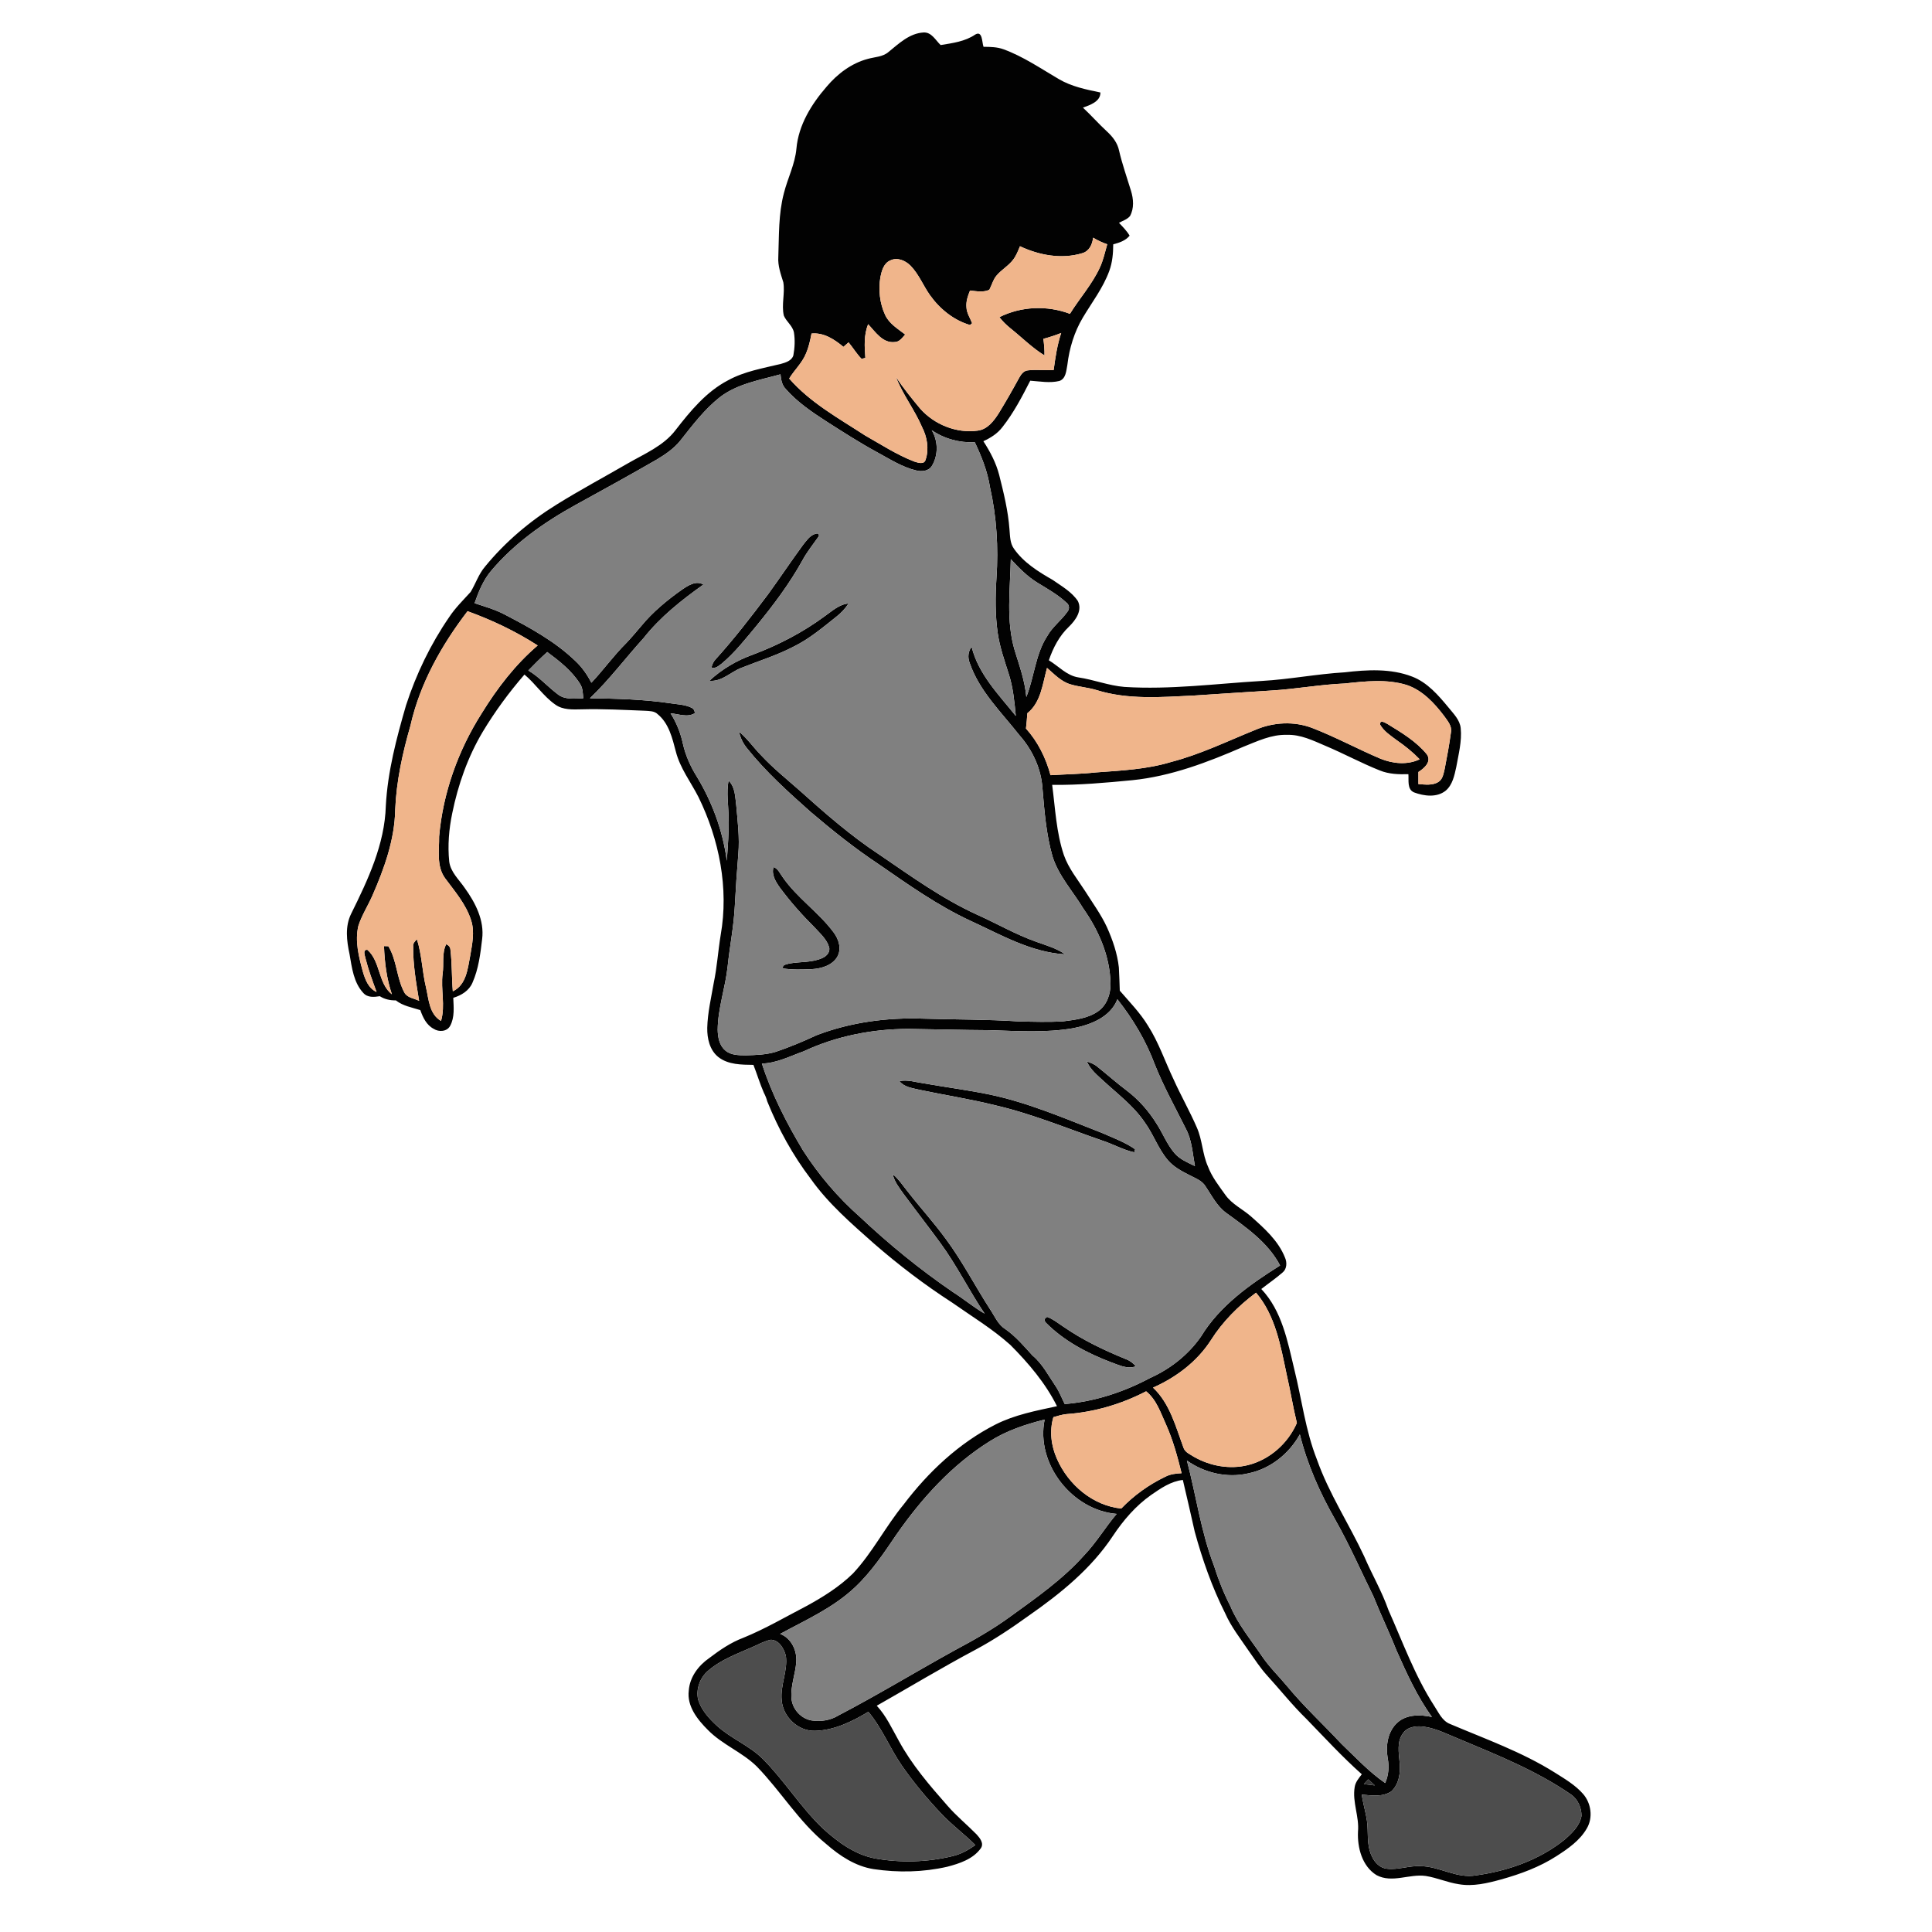 <?xml version="1.0" encoding="UTF-8" ?>
<!DOCTYPE svg PUBLIC "-//W3C//DTD SVG 1.1//EN" "http://www.w3.org/Graphics/SVG/1.1/DTD/svg11.dtd">
<svg width="1000pt" height="1000pt" viewBox="0 0 1000 1000" version="1.1" xmlns="http://www.w3.org/2000/svg">
    <g id="#020202ff">
        <path fill="#020202" opacity="1.00"
            d=" M 459.92 26.88 C 465.27 22.54 470.74 17.23 478.02 16.81 C 482.18 16.57 484.25 20.84 486.87 23.32 C 493.04 22.31 499.51 21.50 504.80 17.87 C 508.61 15.66 508.22 21.96 509.07 24.23 C 512.54 24.26 516.11 24.29 519.42 25.51 C 529.66 29.26 538.69 35.47 548.05 40.94 C 554.63 44.82 562.18 46.34 569.57 47.87 C 569.65 52.58 564.17 54.38 560.53 55.71 C 564.81 59.70 568.68 64.11 572.99 68.08 C 575.89 70.75 578.44 74.00 579.23 77.96 C 580.86 85.00 583.29 91.82 585.39 98.72 C 586.70 102.96 587.10 107.87 584.86 111.87 C 583.40 113.59 581.11 114.27 579.18 115.33 C 581.14 117.43 583.23 119.47 584.68 121.98 C 582.58 124.60 579.32 125.64 576.21 126.46 C 576.18 131.12 575.78 135.84 574.16 140.24 C 570.97 149.01 565.20 156.46 560.47 164.40 C 556.04 171.83 553.49 180.26 552.47 188.82 C 551.88 191.81 551.78 195.99 548.35 197.18 C 543.40 198.39 538.25 197.40 533.25 197.05 C 529.01 205.35 524.66 213.70 518.87 221.04 C 516.34 224.39 512.74 226.65 508.99 228.37 C 512.52 233.81 515.59 239.62 517.20 245.93 C 519.52 255.14 521.80 264.43 522.50 273.94 C 522.82 277.38 522.71 281.14 524.85 284.07 C 529.85 291.19 537.40 295.90 544.83 300.14 C 549.45 303.38 554.69 306.30 557.89 311.08 C 560.35 315.99 556.76 320.96 553.36 324.30 C 548.32 329.05 545.09 335.28 542.88 341.77 C 547.93 344.79 552.09 349.68 558.16 350.62 C 566.20 351.81 573.85 354.88 581.98 355.55 C 605.70 357.05 629.37 353.87 653.02 352.46 C 667.42 351.65 681.62 348.84 696.01 347.99 C 707.58 346.64 719.77 345.92 730.85 350.18 C 738.82 353.20 744.51 359.89 749.80 366.27 C 752.36 369.46 755.61 372.59 756.06 376.88 C 756.74 383.70 754.93 390.41 753.75 397.07 C 752.79 401.40 751.84 406.26 748.28 409.26 C 743.67 412.95 737.06 412.07 731.90 410.14 C 728.21 408.55 729.25 403.89 728.98 400.71 C 723.99 400.87 718.87 400.70 714.19 398.79 C 704.60 394.98 695.51 390.02 686.00 386.02 C 679.63 383.30 673.11 380.07 666.01 380.36 C 658.06 380.10 650.76 383.68 643.55 386.53 C 625.17 394.52 606.14 401.80 586.05 403.83 C 572.27 405.16 558.46 406.41 544.60 406.25 C 546.20 418.40 546.71 430.84 550.65 442.55 C 553.07 449.48 557.78 455.21 561.71 461.30 C 565.58 467.45 569.92 473.35 572.98 479.97 C 575.93 486.57 578.33 493.52 579.12 500.74 C 579.38 504.74 579.43 508.76 579.60 512.77 C 584.65 518.63 590.13 524.21 594.17 530.86 C 599.73 539.52 602.98 549.34 607.39 558.58 C 611.18 567.02 615.79 575.08 619.47 583.57 C 622.35 590.02 622.34 597.31 625.23 603.76 C 627.29 609.25 630.98 613.89 634.35 618.63 C 637.75 623.35 643.17 625.83 647.46 629.58 C 654.37 635.73 661.65 642.15 665.13 650.97 C 666.23 653.45 666.10 656.85 663.84 658.66 C 660.34 661.71 656.49 664.33 652.84 667.19 C 663.55 678.46 666.46 694.28 669.95 708.86 C 673.82 724.38 675.71 740.47 681.63 755.43 C 687.85 773.09 698.29 788.80 706.16 805.70 C 710.14 814.99 715.30 823.75 718.64 833.32 C 726.08 849.98 732.30 867.33 742.23 882.75 C 744.58 886.24 746.36 890.73 750.59 892.35 C 768.85 900.10 787.72 906.80 804.61 917.39 C 809.82 920.68 815.29 923.84 819.39 928.53 C 823.61 933.34 824.63 940.82 821.33 946.39 C 817.74 952.66 811.63 956.86 805.69 960.69 C 796.92 966.36 787.02 969.99 777.01 972.79 C 769.88 974.74 762.41 976.57 755.00 975.25 C 749.21 974.38 743.81 971.93 738.05 971.01 C 729.53 969.76 720.58 974.90 712.47 970.56 C 705.02 965.96 702.53 956.37 702.89 948.09 C 703.64 940.28 699.85 932.75 701.19 924.95 C 701.58 922.37 703.35 920.36 704.87 918.36 C 694.78 909.38 685.63 899.43 676.24 889.75 C 668.94 882.66 662.63 874.66 655.79 867.16 C 652.28 863.26 649.41 858.85 646.40 854.57 C 642.07 848.18 637.23 842.06 634.11 834.95 C 627.34 821.53 622.36 807.27 618.39 792.79 C 616.44 783.84 614.29 774.95 612.24 766.02 C 606.04 766.70 600.81 770.34 595.83 773.78 C 587.83 779.40 581.40 786.93 576.01 795.02 C 564.84 811.93 548.86 824.86 532.39 836.33 C 523.58 842.68 514.54 848.74 504.96 853.86 C 487.65 863.07 470.86 873.21 453.81 882.88 C 458.72 888.13 461.68 894.74 465.17 900.93 C 471.85 913.31 481.09 924.04 490.34 934.55 C 494.98 939.93 500.51 944.42 505.48 949.48 C 507.17 951.33 509.44 954.11 507.68 956.66 C 503.67 962.26 496.70 964.55 490.31 966.22 C 477.83 969.08 464.80 969.33 452.15 967.45 C 442.76 965.97 434.60 960.56 427.58 954.40 C 413.53 942.99 404.21 927.15 391.67 914.28 C 384.14 906.90 373.92 903.05 366.50 895.52 C 361.07 890.12 355.46 883.16 356.51 875.00 C 357.03 868.01 361.52 862.06 367.13 858.19 C 372.57 854.05 378.26 850.15 384.70 847.73 C 396.00 843.13 406.53 836.94 417.34 831.33 C 425.96 826.65 434.40 821.35 441.46 814.47 C 451.61 803.63 458.30 790.16 467.71 778.74 C 480.48 761.89 496.34 746.95 515.30 737.31 C 525.24 732.28 536.29 730.18 547.10 727.85 C 541.11 715.86 532.35 705.57 522.96 696.13 C 513.67 687.79 502.95 681.34 492.77 674.18 C 478.58 665.01 465.10 654.75 452.36 643.66 C 440.72 633.33 428.77 623.04 419.71 610.26 C 410.36 598.00 402.86 584.32 397.12 570.05 C 396.72 568.51 396.13 567.05 395.40 565.67 C 393.32 560.94 391.86 555.97 389.97 551.18 C 383.82 551.09 376.98 551.13 371.88 547.18 C 367.33 543.61 365.97 537.49 366.07 531.99 C 366.27 524.14 368.10 516.47 369.43 508.77 C 371.15 500.58 371.67 492.21 373.02 483.97 C 377.31 459.76 372.28 434.50 361.55 412.59 C 357.57 404.78 352.02 397.66 349.82 389.03 C 348.00 382.10 346.24 374.43 340.41 369.66 C 338.71 367.97 336.19 368.05 333.98 367.89 C 322.99 367.47 312.00 366.84 301.00 367.15 C 296.38 367.25 291.32 367.53 287.38 364.66 C 281.26 360.38 277.18 353.90 271.46 349.15 C 263.43 358.40 256.15 368.32 249.84 378.82 C 242.14 391.77 237.08 406.19 234.08 420.92 C 232.38 429.10 231.67 437.53 232.51 445.86 C 233.17 451.36 237.53 455.20 240.50 459.54 C 246.02 467.19 250.80 476.36 249.55 486.11 C 248.66 493.72 247.69 501.55 244.56 508.62 C 242.81 512.80 238.78 515.21 234.61 516.47 C 234.81 521.31 235.40 526.58 232.98 531.01 C 231.32 534.03 227.13 534.27 224.46 532.51 C 220.73 530.56 218.88 526.62 217.56 522.83 C 213.22 521.44 208.55 520.69 204.89 517.79 C 201.95 517.83 199.07 517.24 196.59 515.63 C 193.64 516.10 190.24 516.44 188.04 513.94 C 183.02 508.54 182.14 500.85 180.93 493.90 C 179.43 487.00 178.50 479.48 181.77 472.93 C 190.44 455.41 199.14 437.01 199.70 417.11 C 200.65 399.33 205.23 382.02 210.18 365.01 C 215.42 348.89 222.86 333.44 232.47 319.46 C 235.63 314.66 239.75 310.64 243.59 306.40 C 246.22 302.06 247.77 297.06 251.15 293.16 C 261.54 280.47 274.24 269.74 288.18 261.11 C 300.20 253.63 312.69 246.95 324.94 239.86 C 333.61 234.85 343.40 230.83 349.65 222.64 C 357.33 212.76 365.57 202.70 376.88 196.83 C 385.32 192.19 394.93 190.61 404.18 188.36 C 406.66 187.65 409.83 186.73 410.64 183.94 C 411.36 180.05 411.56 175.99 410.94 172.08 C 410.26 168.61 407.04 166.51 405.71 163.37 C 404.40 157.68 406.39 151.81 405.44 146.10 C 404.12 141.84 402.55 137.56 402.85 133.02 C 403.25 121.99 402.89 110.76 405.74 99.99 C 407.69 92.24 411.50 84.97 412.23 76.91 C 413.30 64.72 420.00 53.91 427.85 44.87 C 433.44 38.23 440.73 32.71 449.21 30.47 C 452.82 29.46 456.96 29.48 459.92 26.88 M 565.80 123.02 C 565.39 126.48 563.82 130.03 560.18 131.05 C 549.49 134.30 537.88 132.13 527.94 127.46 C 526.95 129.86 526.00 132.32 524.41 134.40 C 521.98 137.64 518.29 139.62 515.73 142.73 C 513.95 144.86 513.36 147.63 512.06 150.01 C 508.91 151.44 505.37 150.71 502.08 150.38 C 500.94 153.12 499.96 156.02 500.23 159.03 C 500.34 162.04 502.12 164.58 503.17 167.30 C 502.90 167.54 502.36 168.00 502.08 168.23 C 493.61 165.75 486.41 159.88 481.34 152.76 C 477.84 147.81 475.61 141.96 471.33 137.56 C 468.66 134.85 464.39 132.97 460.73 134.84 C 457.36 136.31 456.36 140.21 455.68 143.48 C 454.62 150.01 455.33 156.95 458.13 162.99 C 460.22 167.55 464.70 170.19 468.52 173.14 C 467.01 174.77 465.60 177.02 463.10 177.04 C 456.84 177.74 453.10 171.75 449.34 167.80 C 447.09 173.37 447.46 179.38 447.91 185.24 C 447.42 185.37 446.45 185.63 445.96 185.76 C 443.41 183.16 441.55 180.00 439.22 177.22 C 438.55 177.80 437.22 178.96 436.55 179.54 C 431.92 175.66 426.38 172.02 420.04 172.64 C 419.37 176.18 418.60 179.74 417.14 183.05 C 415.16 187.91 411.17 191.50 408.48 195.93 C 419.32 208.39 434.01 216.44 447.67 225.34 C 456.05 230.08 464.19 235.42 473.21 238.89 C 475.10 239.48 478.38 240.66 479.10 237.92 C 480.97 232.39 479.86 226.10 477.22 220.98 C 473.41 212.05 467.27 204.31 463.79 195.23 C 467.61 200.95 471.95 206.31 476.35 211.59 C 483.64 219.78 495.14 224.42 506.08 222.89 C 511.11 222.26 514.40 217.90 516.94 213.92 C 520.63 207.90 524.12 201.77 527.50 195.58 C 528.47 193.81 529.81 191.90 532.02 191.70 C 536.45 191.19 540.92 191.77 545.37 191.52 C 546.25 185.05 547.19 178.56 549.27 172.35 C 546.25 173.55 543.17 174.55 540.04 175.38 C 540.43 178.22 540.69 181.09 540.62 183.97 C 534.21 180.02 528.90 174.62 523.03 169.95 C 520.91 168.23 518.94 166.33 517.29 164.16 C 528.58 158.51 542.01 157.98 553.80 162.43 C 558.81 154.34 565.31 147.16 569.30 138.45 C 571.07 134.62 571.95 130.48 573.10 126.44 C 570.55 125.55 568.10 124.42 565.80 123.02 M 372.56 205.62 C 364.56 211.94 358.39 220.17 352.11 228.10 C 348.80 232.20 344.40 235.19 339.93 237.87 C 325.93 245.96 311.75 253.73 297.59 261.53 C 281.52 270.42 266.23 281.23 254.31 295.34 C 250.15 300.21 247.73 306.23 245.64 312.21 C 250.84 313.94 256.15 315.43 261.03 317.97 C 274.07 324.77 287.23 331.89 297.89 342.19 C 301.30 345.38 303.96 349.25 306.10 353.38 C 312.32 346.79 317.59 339.38 324.02 333.00 C 326.78 330.11 329.34 327.04 331.93 324.00 C 337.97 316.65 345.39 310.57 353.13 305.10 C 356.28 302.99 360.28 300.36 364.09 302.56 C 352.82 310.59 341.81 319.26 333.19 330.19 C 323.82 340.52 315.44 351.76 305.34 361.42 C 319.23 361.61 333.17 361.96 346.93 364.01 C 350.54 364.56 354.33 364.65 357.70 366.21 C 358.95 366.74 359.59 367.72 359.62 369.14 C 355.81 371.55 351.19 369.49 347.09 369.22 C 350.13 374.01 352.26 379.32 353.45 384.87 C 354.79 390.82 357.25 396.45 360.46 401.62 C 368.60 414.98 374.14 429.99 376.20 445.52 C 376.71 438.03 377.36 430.53 377.12 423.02 C 377.05 416.69 375.92 410.32 377.09 404.04 C 380.60 407.39 380.49 412.48 381.09 416.94 C 381.82 425.26 382.88 433.62 382.16 441.99 C 381.41 451.02 380.81 460.06 380.33 469.12 C 379.80 479.52 377.72 489.76 376.64 500.11 C 375.48 511.17 371.57 521.83 371.47 533.02 C 371.56 536.84 372.31 541.12 375.41 543.71 C 378.30 546.22 382.38 546.20 386.00 546.23 C 391.21 546.11 396.52 545.94 401.55 544.42 C 408.78 541.97 415.81 539.01 422.73 535.80 C 440.29 529.09 459.30 526.57 478.03 527.25 C 494.47 527.76 510.92 527.60 527.33 528.69 C 535.02 528.85 542.74 529.12 550.42 528.63 C 556.61 527.83 563.24 527.10 568.46 523.38 C 572.97 520.15 574.90 514.41 574.80 509.05 C 574.54 494.99 568.72 481.62 560.73 470.27 C 555.37 461.33 547.97 453.43 544.79 443.33 C 541.49 431.80 540.57 419.78 539.57 407.88 C 538.87 397.72 534.33 388.05 527.60 380.48 C 518.31 368.64 506.95 357.77 501.94 343.23 C 500.80 340.37 501.02 337.25 502.91 334.77 C 506.39 348.92 516.93 359.54 525.78 370.57 C 525.08 363.30 524.41 355.95 522.17 348.96 C 519.98 342.02 517.52 335.12 516.45 327.89 C 515.06 318.34 515.16 308.65 515.77 299.04 C 516.82 283.36 515.87 267.51 512.41 252.16 C 511.15 244.00 508.07 236.31 504.56 228.90 C 496.66 229.25 488.77 227.15 482.25 222.66 C 485.63 228.25 485.73 235.69 482.29 241.26 C 480.56 243.92 477.01 244.24 474.19 243.50 C 466.89 241.75 460.50 237.60 453.97 234.06 C 445.00 229.18 436.40 223.65 427.80 218.16 C 420.22 213.26 412.62 208.12 406.65 201.28 C 404.68 199.26 404.26 196.42 403.98 193.75 C 393.22 196.74 381.64 198.63 372.56 205.62 M 523.19 289.42 C 522.87 305.17 520.63 321.36 525.23 336.73 C 527.67 344.62 530.49 352.46 531.22 360.76 C 535.38 350.39 535.88 338.66 542.11 329.14 C 544.82 324.33 549.43 321.04 552.55 316.55 C 553.73 315.17 553.47 312.98 551.99 311.94 C 547.60 307.84 542.32 304.87 537.23 301.76 C 531.85 298.52 527.43 293.99 523.19 289.42 M 212.45 375.58 C 208.37 389.75 205.17 404.28 204.56 419.06 C 204.29 434.61 198.90 449.50 192.75 463.58 C 190.43 468.83 187.28 473.72 185.50 479.19 C 183.60 487.15 185.74 495.26 187.82 502.95 C 189.05 507.08 190.68 511.53 194.92 513.46 C 192.81 507.70 190.67 501.96 189.17 496.01 C 188.94 494.64 187.52 491.42 190.18 491.64 C 197.03 497.71 195.63 508.99 202.86 514.67 C 200.11 506.64 199.08 498.14 198.75 489.70 C 199.32 489.72 200.45 489.75 201.02 489.77 C 205.47 497.10 205.24 506.23 209.31 513.74 C 210.81 516.49 214.37 516.75 216.93 518.03 C 215.41 508.73 213.74 499.37 213.87 489.91 C 213.64 488.31 214.76 487.19 215.81 486.19 C 218.38 494.27 218.51 502.86 220.50 511.09 C 221.94 517.25 222.14 524.88 228.28 528.45 C 230.62 520.42 228.04 512.12 229.11 503.96 C 229.86 498.92 228.61 493.46 230.93 488.75 C 232.20 489.23 233.11 490.23 233.15 491.64 C 234.01 498.76 233.77 505.96 234.38 513.10 C 241.31 509.82 242.08 501.52 243.35 494.88 C 244.37 488.75 245.85 482.28 243.80 476.20 C 241.17 467.98 235.41 461.36 230.36 454.54 C 225.84 448.27 227.37 440.17 227.29 432.96 C 229.27 410.38 237.15 388.42 249.27 369.31 C 257.27 356.32 266.66 344.03 278.31 334.09 C 266.94 326.77 254.70 320.95 242.00 316.35 C 228.54 333.93 217.33 353.81 212.45 375.58 M 273.45 347.04 C 279.13 350.39 283.47 355.43 288.69 359.35 C 292.43 362.34 297.44 361.52 301.87 361.45 C 301.68 358.84 301.69 356.05 300.13 353.81 C 295.90 347.11 289.53 342.16 283.26 337.48 C 279.87 340.54 276.62 343.75 273.45 347.04 M 541.94 345.71 C 539.66 353.85 538.85 363.52 531.76 369.16 C 531.58 371.80 531.35 374.45 531.04 377.08 C 537.21 383.94 541.37 392.37 543.75 401.24 C 551.54 400.75 559.37 400.65 567.14 399.81 C 580.24 398.85 593.54 398.24 606.19 394.39 C 621.30 390.48 635.35 383.60 649.76 377.78 C 659.02 373.78 669.83 373.18 679.30 376.84 C 691.33 381.49 702.68 387.69 714.55 392.71 C 720.91 395.29 728.48 396.06 734.82 393.01 C 731.23 389.28 727.19 386.04 722.93 383.11 C 719.78 380.75 716.28 378.52 714.31 375.01 C 714.24 372.23 717.08 374.21 718.22 374.78 C 725.49 379.23 733.03 383.73 738.50 390.40 C 741.20 394.22 737.13 397.70 734.16 399.58 C 734.14 401.67 734.13 403.76 734.16 405.85 C 737.61 406.06 741.47 406.69 744.56 404.70 C 746.83 403.27 747.15 400.37 747.76 398.00 C 748.99 391.69 750.17 385.35 751.02 378.98 C 751.63 375.67 749.18 373.04 747.44 370.54 C 742.39 363.88 736.29 357.34 728.19 354.57 C 717.77 351.35 706.67 352.62 696.03 353.77 C 683.33 354.29 670.80 356.66 658.11 357.41 C 644.74 358.20 631.38 359.17 618.01 360.01 C 601.23 360.81 583.93 362.29 567.64 357.20 C 563.17 355.81 558.45 355.55 553.98 354.18 C 549.15 352.73 545.65 348.90 541.94 345.71 M 555.48 532.20 C 541.14 534.70 526.50 533.63 512.03 533.22 C 498.01 533.15 484.00 532.72 469.98 532.55 C 451.47 532.63 432.86 536.26 416.05 544.13 C 408.95 546.64 402.05 550.31 394.35 550.49 C 399.45 566.29 407.08 581.20 415.60 595.41 C 423.80 608.18 433.72 619.83 445.11 629.88 C 460.13 644.02 476.16 657.11 493.20 668.75 C 498.80 672.31 503.90 676.60 509.65 679.95 C 501.60 668.00 495.25 654.97 486.71 643.34 C 480.52 634.87 474.06 626.60 467.82 618.16 C 465.52 614.92 462.93 611.71 462.07 607.74 C 465.23 610.33 467.43 613.82 470.00 616.96 C 476.42 625.21 483.49 632.94 489.64 641.40 C 498.15 652.89 504.69 665.65 512.43 677.64 C 514.82 681.15 516.44 685.43 520.16 687.81 C 525.65 691.59 529.96 696.71 534.40 701.60 C 539.61 705.93 542.68 712.06 546.44 717.56 C 548.34 720.42 549.56 723.66 551.10 726.73 C 566.60 725.47 581.61 720.54 595.29 713.24 C 605.75 708.55 615.09 701.21 621.64 691.78 C 631.36 675.80 647.02 664.78 662.57 655.01 C 656.35 643.11 645.00 635.31 634.44 627.62 C 629.76 624.09 627.17 618.76 623.97 614.02 C 622.14 611.02 618.71 609.86 615.77 608.30 C 611.69 606.25 607.53 604.02 604.51 600.52 C 599.40 594.54 596.94 586.89 592.29 580.61 C 586.66 572.39 578.62 566.35 571.37 559.68 C 568.07 556.61 564.36 553.69 562.58 549.42 C 564.45 550.05 566.35 550.74 567.89 552.04 C 573.10 556.19 578.08 560.64 583.42 564.65 C 589.46 569.26 594.55 575.05 598.56 581.49 C 601.88 586.57 604.03 592.38 608.04 597.00 C 610.81 600.16 614.81 601.75 618.49 603.57 C 617.28 597.06 616.98 590.20 613.81 584.25 C 608.32 573.26 602.34 562.50 597.77 551.08 C 593.22 538.80 586.46 527.48 578.37 517.23 C 574.72 526.49 564.55 530.45 555.48 532.20 M 626.69 693.78 C 619.57 704.79 608.71 712.97 596.80 718.23 C 605.58 726.45 608.61 738.68 612.68 749.59 C 613.57 751.84 616.09 752.79 617.99 754.05 C 626.33 758.82 636.47 760.68 645.87 758.35 C 657.13 755.58 666.67 747.12 671.26 736.52 C 669.22 728.16 667.88 719.64 665.94 711.26 C 662.84 696.59 660.15 680.86 650.12 669.09 C 641.00 675.91 632.78 684.10 626.69 693.78 M 551.95 731.94 C 549.65 732.19 547.44 732.88 545.23 733.52 C 543.11 740.67 544.07 748.41 547.10 755.15 C 552.95 768.49 565.57 779.29 580.35 780.82 C 586.92 773.97 594.76 768.37 603.32 764.28 C 605.88 762.98 608.76 762.67 611.59 762.53 C 609.47 754.00 607.18 745.46 603.57 737.41 C 600.77 731.33 598.65 724.48 593.23 720.14 C 580.45 726.78 566.33 730.94 551.95 731.94 M 512.20 746.06 C 492.74 758.21 477.09 775.51 464.06 794.20 C 457.54 803.81 451.04 813.60 442.51 821.59 C 431.36 832.17 417.15 838.45 403.81 845.71 C 409.55 847.88 412.55 854.22 412.16 860.11 C 411.73 866.45 409.15 872.57 409.66 879.00 C 410.07 884.60 414.59 889.62 420.16 890.52 C 424.87 891.22 429.90 890.44 433.99 887.91 C 454.40 877.26 474.07 865.27 494.23 854.15 C 504.07 848.91 513.80 843.39 522.82 836.81 C 536.26 827.07 550.04 817.50 561.14 805.03 C 567.45 798.44 572.10 790.53 577.98 783.59 C 554.98 781.74 535.99 757.62 540.70 734.77 C 530.76 737.24 520.90 740.54 512.20 746.06 M 646.04 762.63 C 635.12 765.16 623.42 762.39 614.34 755.97 C 619.14 774.11 621.61 792.90 628.39 810.48 C 630.62 817.64 633.42 824.59 636.82 831.28 C 640.74 840.72 647.37 848.60 653.03 857.00 C 656.84 862.72 661.83 867.50 666.21 872.77 C 674.91 883.34 685.01 892.61 694.32 902.62 C 701.66 909.60 708.58 917.13 716.98 922.90 C 718.72 918.81 719.13 914.35 718.25 910.00 C 717.15 903.47 718.28 895.99 723.50 891.43 C 728.34 887.24 735.25 887.46 741.16 888.70 C 733.50 878.06 728.06 866.08 722.77 854.16 C 719.05 844.71 714.59 835.58 710.83 826.15 C 704.33 812.97 698.43 799.49 691.18 786.70 C 683.23 772.79 676.65 758.01 672.79 742.43 C 667.21 752.54 657.44 760.32 646.04 762.63 M 389.56 852.47 C 381.65 855.97 373.27 858.97 366.62 864.69 C 362.35 868.27 360.09 874.30 361.37 879.77 C 363.02 885.10 366.89 889.40 370.92 893.11 C 378.16 899.77 387.67 903.37 394.71 910.29 C 405.92 921.52 414.28 935.25 425.74 946.26 C 433.53 953.37 442.49 960.02 453.10 961.96 C 466.26 964.27 479.91 963.89 492.90 960.76 C 497.27 959.78 501.21 957.56 504.84 955.01 C 499.20 949.33 492.68 944.61 487.21 938.76 C 479.89 931.00 473.00 922.79 466.91 914.02 C 460.61 904.98 456.60 894.49 449.45 886.03 C 441.08 891.06 431.88 895.60 421.93 895.87 C 413.16 896.19 405.19 888.64 404.59 879.98 C 403.82 872.23 407.81 864.84 406.77 857.12 C 405.84 853.39 403.28 848.86 398.98 848.73 C 395.64 849.41 392.66 851.14 389.56 852.47 M 726.19 897.15 C 722.93 901.51 724.01 907.19 724.44 912.21 C 724.99 917.43 724.18 923.46 720.17 927.21 C 715.68 930.23 709.91 929.36 704.84 928.88 C 705.70 934.95 707.88 940.83 707.89 947.02 C 708.03 951.71 707.96 956.64 710.13 960.95 C 711.58 964.10 714.35 966.95 717.99 967.26 C 723.71 967.90 729.28 965.65 735.02 965.90 C 745.00 965.91 753.95 972.52 764.10 970.67 C 780.33 968.42 796.52 962.79 809.46 952.50 C 813.38 949.16 817.58 945.26 818.57 939.98 C 818.64 935.72 816.70 931.33 813.19 928.85 C 795.48 916.64 775.42 908.55 755.68 900.29 C 749.56 897.87 743.63 894.64 737.04 893.74 C 733.21 893.23 728.53 893.68 726.19 897.15 M 708.24 920.99 C 707.67 921.60 706.52 922.83 705.95 923.44 C 707.83 923.68 709.70 923.90 711.60 924.14 C 710.46 923.08 709.35 922.04 708.24 920.99 Z" />
        <path fill="#020202" opacity="1.00"
            d=" M 421.45 276.53 C 422.64 276.09 424.10 275.66 423.84 277.53 C 420.90 281.71 417.65 285.69 415.24 290.22 C 408.60 302.18 400.35 313.14 391.71 323.71 C 385.98 330.59 380.43 337.74 373.53 343.51 C 372.00 344.57 370.34 346.27 368.29 345.51 C 368.57 343.95 369.25 342.51 370.32 341.34 C 380.04 330.62 388.88 319.13 397.58 307.56 C 403.74 299.07 409.56 290.33 415.77 281.87 C 417.41 279.88 418.96 277.51 421.45 276.53 Z" />
        <path fill="#020202" opacity="1.00"
            d=" M 426.91 318.92 C 430.73 316.27 434.32 312.79 439.20 312.37 C 437.55 314.93 435.46 317.19 433.06 319.07 C 425.93 324.73 418.92 330.71 410.69 334.73 C 402.05 339.24 392.71 342.09 383.69 345.69 C 378.14 347.82 373.54 353.00 367.17 352.36 C 373.65 346.34 381.44 341.77 389.76 338.81 C 402.95 333.85 415.57 327.30 426.91 318.92 Z" />
        <path fill="#020202" opacity="1.00"
            d=" M 382.51 378.67 C 386.85 382.28 390.04 386.99 394.00 390.99 C 399.95 397.41 406.77 402.91 413.33 408.68 C 426.75 420.71 440.35 432.66 455.45 442.56 C 471.68 453.61 487.70 465.22 505.64 473.40 C 515.94 478.00 525.73 483.72 536.39 487.48 C 541.48 489.34 546.84 490.77 551.32 493.96 C 533.68 492.95 518.05 483.83 502.35 476.62 C 485.37 468.75 470.08 457.86 454.73 447.27 C 442.42 439.09 430.85 429.86 419.61 420.27 C 408.01 409.96 396.39 399.52 386.69 387.34 C 384.61 384.84 383.18 381.86 382.51 378.67 Z" />
        <path fill="#020202" opacity="1.00"
            d=" M 400.39 448.78 C 402.73 449.61 403.68 452.07 405.05 453.92 C 412.47 464.71 423.69 472.12 431.47 482.59 C 434.17 486.13 435.73 491.22 433.33 495.33 C 430.60 499.81 425.02 501.35 420.08 501.64 C 415.15 501.84 410.17 502.03 405.28 501.26 C 404.75 499.19 407.19 499.23 408.42 498.75 C 414.19 497.64 420.40 498.37 425.83 495.79 C 427.98 494.83 429.92 492.57 429.08 490.07 C 427.84 486.06 424.53 483.21 421.80 480.21 C 415.28 473.71 409.12 466.83 403.65 459.41 C 401.48 456.35 399.18 452.70 400.39 448.78 Z" />
        <path fill="#020202" opacity="1.00"
            d=" M 465.55 559.60 C 469.67 558.72 473.75 560.12 477.82 560.68 C 488.91 562.64 500.09 564.10 511.14 566.31 C 531.77 570.47 551.14 578.93 570.66 586.52 C 576.37 589.05 582.37 591.23 587.51 594.84 L 587.11 596.45 C 581.31 595.19 576.10 592.14 570.48 590.34 C 552.05 583.98 533.97 576.42 514.92 572.04 C 501.97 568.82 488.78 566.79 475.73 564.04 C 472.13 563.14 468.00 562.72 465.55 559.60 Z" />
        <path fill="#020202" opacity="1.00"
            d=" M 541.32 684.59 C 540.31 683.37 540.54 682.39 542.01 681.63 C 545.10 682.75 547.66 684.88 550.37 686.67 C 560.37 693.60 571.40 698.85 582.63 703.44 C 584.71 704.18 586.47 705.52 587.94 707.17 C 583.56 708.86 579.21 706.56 575.13 705.12 C 562.76 700.41 550.69 694.09 541.32 684.59 Z" />
    </g>
    <g id="#f0b58bff">
        <path fill="#f0b58b" opacity="1.00"
            d=" M 565.80 123.02 C 568.10 124.42 570.55 125.55 573.10 126.44 C 571.95 130.48 571.07 134.62 569.30 138.45 C 565.31 147.16 558.81 154.34 553.80 162.43 C 542.01 157.98 528.58 158.51 517.29 164.16 C 518.94 166.33 520.91 168.23 523.03 169.95 C 528.90 174.62 534.21 180.02 540.62 183.97 C 540.69 181.09 540.43 178.22 540.04 175.38 C 543.17 174.55 546.25 173.55 549.27 172.35 C 547.19 178.56 546.25 185.05 545.37 191.52 C 540.92 191.77 536.45 191.19 532.02 191.70 C 529.81 191.90 528.47 193.81 527.50 195.58 C 524.12 201.77 520.63 207.90 516.94 213.92 C 514.40 217.90 511.11 222.26 506.08 222.89 C 495.14 224.42 483.64 219.78 476.35 211.59 C 471.95 206.31 467.61 200.95 463.79 195.23 C 467.27 204.31 473.41 212.05 477.22 220.98 C 479.86 226.10 480.97 232.39 479.10 237.92 C 478.38 240.66 475.10 239.48 473.21 238.89 C 464.19 235.42 456.05 230.08 447.67 225.34 C 434.01 216.44 419.32 208.39 408.48 195.93 C 411.17 191.50 415.16 187.91 417.14 183.05 C 418.60 179.74 419.37 176.18 420.04 172.64 C 426.38 172.02 431.92 175.66 436.55 179.54 C 437.22 178.96 438.55 177.80 439.22 177.22 C 441.55 180.00 443.41 183.16 445.96 185.76 C 446.45 185.63 447.42 185.37 447.91 185.24 C 447.46 179.38 447.09 173.37 449.34 167.80 C 453.10 171.75 456.84 177.74 463.10 177.04 C 465.60 177.02 467.01 174.77 468.52 173.14 C 464.70 170.19 460.22 167.55 458.13 162.99 C 455.33 156.95 454.62 150.01 455.68 143.48 C 456.36 140.21 457.36 136.31 460.73 134.84 C 464.39 132.97 468.66 134.85 471.33 137.56 C 475.61 141.96 477.84 147.81 481.34 152.76 C 486.41 159.88 493.61 165.75 502.08 168.23 C 502.36 168.00 502.90 167.54 503.17 167.30 C 502.12 164.58 500.34 162.04 500.23 159.03 C 499.96 156.02 500.94 153.12 502.08 150.38 C 505.37 150.71 508.91 151.44 512.06 150.01 C 513.36 147.63 513.95 144.86 515.73 142.73 C 518.29 139.62 521.98 137.64 524.41 134.40 C 526.00 132.32 526.95 129.86 527.94 127.46 C 537.88 132.13 549.49 134.30 560.18 131.05 C 563.82 130.03 565.39 126.48 565.80 123.02 Z" />
        <path fill="#f0b58b" opacity="1.00"
            d=" M 212.45 375.58 C 217.33 353.81 228.54 333.93 242.00 316.35 C 254.70 320.95 266.94 326.77 278.31 334.09 C 266.66 344.03 257.27 356.32 249.27 369.31 C 237.15 388.42 229.27 410.38 227.29 432.96 C 227.37 440.17 225.84 448.27 230.36 454.54 C 235.41 461.36 241.17 467.98 243.80 476.20 C 245.85 482.28 244.37 488.75 243.35 494.88 C 242.08 501.52 241.31 509.82 234.38 513.10 C 233.77 505.96 234.01 498.76 233.15 491.64 C 233.11 490.23 232.20 489.23 230.93 488.75 C 228.61 493.46 229.86 498.92 229.11 503.96 C 228.04 512.12 230.62 520.42 228.28 528.45 C 222.14 524.88 221.94 517.25 220.50 511.09 C 218.51 502.86 218.38 494.27 215.81 486.19 C 214.76 487.19 213.64 488.31 213.87 489.91 C 213.74 499.37 215.41 508.73 216.93 518.03 C 214.37 516.75 210.81 516.49 209.31 513.74 C 205.24 506.23 205.47 497.10 201.02 489.77 C 200.45 489.75 199.32 489.72 198.75 489.70 C 199.08 498.14 200.11 506.64 202.86 514.67 C 195.63 508.99 197.03 497.71 190.18 491.64 C 187.52 491.42 188.94 494.64 189.17 496.01 C 190.67 501.96 192.81 507.70 194.92 513.46 C 190.68 511.53 189.05 507.08 187.82 502.95 C 185.74 495.26 183.60 487.15 185.50 479.19 C 187.28 473.72 190.43 468.83 192.75 463.58 C 198.90 449.50 204.29 434.61 204.56 419.06 C 205.17 404.28 208.37 389.75 212.45 375.58 Z" />
        <path fill="#f0b58b" opacity="1.00"
            d=" M 541.94 345.71 C 545.65 348.90 549.15 352.73 553.98 354.18 C 558.45 355.55 563.17 355.81 567.64 357.20 C 583.93 362.29 601.23 360.81 618.01 360.01 C 631.38 359.17 644.74 358.20 658.11 357.41 C 670.80 356.66 683.33 354.29 696.03 353.77 C 706.67 352.62 717.77 351.35 728.19 354.57 C 736.29 357.34 742.39 363.88 747.44 370.54 C 749.18 373.04 751.63 375.67 751.02 378.98 C 750.17 385.35 748.99 391.69 747.76 398.00 C 747.15 400.37 746.83 403.27 744.56 404.70 C 741.47 406.69 737.61 406.06 734.16 405.85 C 734.13 403.76 734.14 401.67 734.16 399.58 C 737.13 397.70 741.20 394.22 738.50 390.40 C 733.03 383.73 725.49 379.23 718.22 374.78 C 717.08 374.21 714.24 372.23 714.31 375.01 C 716.28 378.52 719.78 380.75 722.93 383.11 C 727.19 386.04 731.23 389.28 734.82 393.01 C 728.48 396.06 720.91 395.29 714.55 392.71 C 702.68 387.69 691.33 381.49 679.30 376.84 C 669.83 373.18 659.02 373.78 649.76 377.78 C 635.35 383.60 621.30 390.48 606.19 394.39 C 593.54 398.24 580.24 398.85 567.14 399.81 C 559.37 400.65 551.54 400.75 543.75 401.24 C 541.37 392.37 537.21 383.94 531.04 377.08 C 531.35 374.45 531.58 371.80 531.76 369.16 C 538.85 363.52 539.66 353.85 541.94 345.71 Z" />
        <path fill="#f0b58b" opacity="1.00"
            d=" M 626.69 693.78 C 632.78 684.10 641.00 675.91 650.12 669.09 C 660.15 680.86 662.84 696.59 665.94 711.26 C 667.88 719.64 669.22 728.16 671.26 736.52 C 666.67 747.12 657.13 755.58 645.87 758.35 C 636.47 760.68 626.33 758.82 617.99 754.05 C 616.09 752.79 613.57 751.84 612.68 749.59 C 608.61 738.68 605.58 726.45 596.80 718.23 C 608.71 712.97 619.57 704.79 626.69 693.78 Z" />
        <path fill="#f0b58b" opacity="1.00"
            d=" M 551.95 731.94 C 566.33 730.94 580.45 726.78 593.23 720.14 C 598.65 724.48 600.77 731.33 603.57 737.41 C 607.18 745.46 609.47 754.00 611.59 762.53 C 608.76 762.67 605.88 762.98 603.32 764.28 C 594.76 768.37 586.92 773.97 580.35 780.82 C 565.57 779.29 552.95 768.49 547.10 755.15 C 544.07 748.41 543.11 740.67 545.23 733.52 C 547.44 732.88 549.65 732.19 551.95 731.94 Z" />
    </g>
    <g id="#f11b27ff">
        <path fill="grey" opacity="1.00"
            d=" M 372.56 205.62 C 381.64 198.63 393.22 196.74 403.98 193.75 C 404.26 196.42 404.68 199.26 406.65 201.28 C 412.62 208.12 420.22 213.26 427.80 218.16 C 436.40 223.65 445.00 229.18 453.97 234.06 C 460.50 237.60 466.89 241.75 474.19 243.50 C 477.01 244.24 480.56 243.92 482.29 241.26 C 485.73 235.69 485.63 228.25 482.25 222.66 C 488.77 227.15 496.66 229.25 504.56 228.90 C 508.07 236.31 511.15 244.00 512.41 252.16 C 515.87 267.51 516.82 283.36 515.77 299.04 C 515.16 308.65 515.06 318.34 516.45 327.89 C 517.52 335.12 519.98 342.02 522.17 348.96 C 524.41 355.95 525.08 363.30 525.78 370.57 C 516.93 359.54 506.39 348.92 502.91 334.77 C 501.02 337.25 500.80 340.37 501.94 343.23 C 506.95 357.77 518.31 368.64 527.60 380.48 C 534.33 388.05 538.87 397.72 539.57 407.88 C 540.57 419.78 541.49 431.80 544.79 443.33 C 547.97 453.43 555.37 461.33 560.73 470.27 C 568.72 481.62 574.54 494.99 574.80 509.05 C 574.90 514.41 572.97 520.15 568.46 523.38 C 563.24 527.10 556.61 527.83 550.42 528.63 C 542.74 529.12 535.02 528.85 527.33 528.69 C 510.92 527.60 494.47 527.76 478.03 527.25 C 459.30 526.57 440.29 529.09 422.73 535.80 C 415.81 539.01 408.78 541.97 401.55 544.42 C 396.52 545.94 391.21 546.11 386.00 546.23 C 382.38 546.20 378.30 546.22 375.41 543.71 C 372.31 541.12 371.56 536.84 371.47 533.02 C 371.57 521.83 375.48 511.17 376.64 500.11 C 377.72 489.76 379.80 479.52 380.33 469.12 C 380.81 460.06 381.41 451.02 382.16 441.99 C 382.88 433.62 381.82 425.26 381.09 416.94 C 380.49 412.48 380.60 407.39 377.09 404.04 C 375.92 410.32 377.05 416.69 377.12 423.02 C 377.36 430.53 376.71 438.03 376.20 445.52 C 374.14 429.99 368.60 414.98 360.46 401.62 C 357.25 396.45 354.79 390.82 353.45 384.87 C 352.26 379.32 350.13 374.01 347.09 369.22 C 351.19 369.49 355.81 371.55 359.62 369.14 C 359.59 367.72 358.95 366.74 357.70 366.21 C 354.33 364.65 350.54 364.56 346.93 364.01 C 333.17 361.96 319.23 361.61 305.34 361.42 C 315.44 351.76 323.82 340.52 333.19 330.19 C 341.81 319.26 352.82 310.59 364.09 302.56 C 360.28 300.36 356.28 302.99 353.13 305.10 C 345.39 310.57 337.97 316.65 331.93 324.00 C 329.34 327.04 326.78 330.11 324.02 333.00 C 317.59 339.38 312.32 346.79 306.10 353.38 C 303.96 349.25 301.30 345.38 297.89 342.19 C 287.23 331.89 274.07 324.77 261.03 317.97 C 256.15 315.43 250.84 313.94 245.64 312.21 C 247.73 306.23 250.15 300.21 254.31 295.34 C 266.23 281.23 281.52 270.42 297.59 261.53 C 311.75 253.73 325.93 245.96 339.93 237.87 C 344.40 235.19 348.80 232.20 352.11 228.10 C 358.39 220.17 364.56 211.94 372.56 205.62 M 421.45 276.53 C 418.96 277.51 417.41 279.88 415.77 281.87 C 409.56 290.33 403.74 299.07 397.58 307.56 C 388.88 319.13 380.04 330.62 370.32 341.34 C 369.25 342.51 368.57 343.95 368.29 345.51 C 370.34 346.27 372.00 344.57 373.53 343.51 C 380.43 337.74 385.98 330.59 391.71 323.71 C 400.35 313.14 408.60 302.18 415.24 290.22 C 417.65 285.69 420.90 281.71 423.84 277.53 C 424.10 275.66 422.64 276.09 421.45 276.53 M 426.91 318.92 C 415.57 327.30 402.95 333.85 389.76 338.81 C 381.44 341.77 373.65 346.34 367.17 352.36 C 373.54 353.00 378.14 347.82 383.69 345.69 C 392.71 342.09 402.05 339.24 410.69 334.73 C 418.92 330.71 425.93 324.73 433.06 319.07 C 435.46 317.19 437.55 314.93 439.20 312.37 C 434.32 312.79 430.73 316.27 426.91 318.92 M 382.51 378.67 C 383.18 381.86 384.61 384.84 386.69 387.34 C 396.39 399.52 408.01 409.96 419.61 420.27 C 430.85 429.86 442.42 439.09 454.73 447.27 C 470.08 457.86 485.37 468.75 502.35 476.62 C 518.05 483.83 533.68 492.95 551.32 493.96 C 546.84 490.77 541.48 489.34 536.39 487.48 C 525.73 483.72 515.94 478.00 505.64 473.40 C 487.70 465.22 471.68 453.61 455.45 442.56 C 440.35 432.66 426.75 420.71 413.33 408.68 C 406.77 402.91 399.95 397.41 394.00 390.99 C 390.04 386.99 386.85 382.28 382.51 378.67 M 400.39 448.78 C 399.18 452.70 401.48 456.35 403.65 459.41 C 409.12 466.83 415.28 473.71 421.80 480.21 C 424.53 483.21 427.84 486.06 429.08 490.07 C 429.92 492.57 427.98 494.83 425.83 495.79 C 420.40 498.37 414.19 497.64 408.42 498.75 C 407.19 499.23 404.75 499.19 405.28 501.26 C 410.17 502.03 415.15 501.84 420.08 501.64 C 425.02 501.35 430.60 499.81 433.33 495.33 C 435.73 491.22 434.17 486.13 431.47 482.59 C 423.69 472.12 412.47 464.71 405.05 453.92 C 403.68 452.07 402.73 449.61 400.39 448.78 Z" />
        <path fill="grey" opacity="1.00"
            d=" M 523.19 289.42 C 527.43 293.99 531.85 298.52 537.23 301.76 C 542.32 304.87 547.60 307.84 551.99 311.94 C 553.47 312.98 553.73 315.17 552.55 316.55 C 549.43 321.04 544.82 324.33 542.11 329.14 C 535.88 338.66 535.38 350.39 531.22 360.76 C 530.49 352.46 527.67 344.62 525.23 336.73 C 520.63 321.36 522.87 305.17 523.19 289.42 Z" />
        <path fill="grey" opacity="1.00"
            d=" M 273.45 347.04 C 276.62 343.75 279.87 340.54 283.26 337.48 C 289.53 342.16 295.90 347.11 300.13 353.81 C 301.69 356.05 301.68 358.84 301.87 361.45 C 297.44 361.52 292.43 362.34 288.69 359.35 C 283.47 355.43 279.13 350.39 273.45 347.04 Z" />
    </g>
    <g id="#ffffffff">
        <path fill="grey" opacity="1.00"
            d=" M 555.48 532.20 C 564.55 530.45 574.72 526.49 578.37 517.23 C 586.46 527.48 593.22 538.80 597.77 551.08 C 602.34 562.50 608.32 573.26 613.81 584.25 C 616.98 590.20 617.28 597.06 618.49 603.57 C 614.81 601.75 610.81 600.16 608.04 597.00 C 604.03 592.38 601.88 586.57 598.56 581.49 C 594.55 575.05 589.46 569.26 583.42 564.65 C 578.08 560.64 573.10 556.19 567.89 552.04 C 566.35 550.74 564.45 550.05 562.58 549.42 C 564.36 553.69 568.07 556.61 571.37 559.68 C 578.62 566.35 586.66 572.39 592.29 580.61 C 596.94 586.89 599.40 594.54 604.51 600.52 C 607.53 604.02 611.69 606.25 615.77 608.30 C 618.71 609.86 622.14 611.02 623.97 614.02 C 627.17 618.76 629.76 624.09 634.44 627.62 C 645.00 635.31 656.35 643.11 662.57 655.01 C 647.02 664.78 631.36 675.80 621.64 691.78 C 615.09 701.21 605.75 708.55 595.29 713.24 C 581.61 720.54 566.60 725.47 551.10 726.73 C 549.56 723.66 548.34 720.42 546.44 717.56 C 542.68 712.06 539.61 705.93 534.40 701.60 C 529.96 696.71 525.65 691.59 520.16 687.81 C 516.44 685.43 514.82 681.15 512.43 677.64 C 504.69 665.65 498.15 652.89 489.64 641.40 C 483.49 632.94 476.42 625.21 470.00 616.96 C 467.43 613.82 465.23 610.33 462.07 607.74 C 462.93 611.71 465.52 614.92 467.82 618.16 C 474.06 626.60 480.52 634.87 486.71 643.34 C 495.25 654.97 501.60 668.00 509.65 679.95 C 503.90 676.60 498.80 672.31 493.20 668.75 C 476.16 657.11 460.13 644.02 445.11 629.88 C 433.72 619.83 423.80 608.18 415.60 595.41 C 407.08 581.20 399.45 566.29 394.35 550.49 C 402.05 550.31 408.95 546.64 416.05 544.13 C 432.86 536.26 451.47 532.63 469.98 532.55 C 484.00 532.72 498.01 533.15 512.03 533.22 C 526.50 533.63 541.14 534.70 555.48 532.20 M 465.55 559.60 C 468.00 562.72 472.13 563.14 475.73 564.04 C 488.78 566.79 501.97 568.82 514.92 572.04 C 533.97 576.42 552.05 583.98 570.48 590.34 C 576.10 592.14 581.31 595.19 587.11 596.45 L 587.51 594.84 C 582.37 591.23 576.37 589.05 570.66 586.52 C 551.14 578.93 531.77 570.47 511.14 566.31 C 500.09 564.10 488.91 562.64 477.82 560.68 C 473.75 560.12 469.67 558.72 465.55 559.60 M 541.32 684.59 C 550.69 694.09 562.76 700.41 575.13 705.12 C 579.21 706.56 583.56 708.86 587.94 707.17 C 586.47 705.52 584.71 704.18 582.63 703.44 C 571.40 698.85 560.37 693.60 550.37 686.67 C 547.66 684.88 545.10 682.75 542.01 681.63 C 540.54 682.39 540.31 683.37 541.32 684.59 Z" />
        <path fill="grey" opacity="1.00"
            d=" M 512.20 746.06 C 520.90 740.54 530.76 737.24 540.70 734.77 C 535.99 757.62 554.98 781.74 577.98 783.59 C 572.10 790.53 567.45 798.44 561.14 805.03 C 550.04 817.50 536.26 827.07 522.82 836.81 C 513.80 843.39 504.07 848.91 494.23 854.15 C 474.07 865.27 454.40 877.26 433.99 887.91 C 429.90 890.44 424.87 891.22 420.16 890.52 C 414.59 889.62 410.07 884.60 409.66 879.00 C 409.15 872.57 411.73 866.45 412.16 860.11 C 412.55 854.22 409.55 847.88 403.81 845.71 C 417.15 838.45 431.36 832.17 442.51 821.59 C 451.04 813.60 457.54 803.81 464.06 794.20 C 477.09 775.51 492.74 758.21 512.20 746.06 Z" />
        <path fill="grey" opacity="1.00"
            d=" M 646.04 762.63 C 657.44 760.32 667.21 752.54 672.79 742.43 C 676.65 758.01 683.23 772.79 691.18 786.70 C 698.43 799.49 704.33 812.97 710.83 826.15 C 714.59 835.58 719.05 844.71 722.77 854.16 C 728.06 866.08 733.50 878.06 741.16 888.70 C 735.25 887.46 728.34 887.24 723.50 891.43 C 718.28 895.99 717.15 903.47 718.25 910.00 C 719.13 914.35 718.72 918.81 716.98 922.90 C 708.58 917.13 701.66 909.60 694.32 902.62 C 685.01 892.61 674.91 883.34 666.21 872.77 C 661.83 867.50 656.84 862.72 653.03 857.00 C 647.37 848.60 640.74 840.72 636.82 831.28 C 633.42 824.59 630.62 817.64 628.39 810.48 C 621.61 792.90 619.14 774.11 614.34 755.97 C 623.42 762.39 635.12 765.16 646.04 762.63 Z" />
    </g>
    <g id="#4d4d4dff">
        <path fill="#4d4d4d" opacity="1.00"
            d=" M 389.56 852.47 C 392.66 851.14 395.64 849.41 398.98 848.73 C 403.28 848.86 405.84 853.39 406.77 857.12 C 407.81 864.84 403.82 872.23 404.59 879.98 C 405.19 888.64 413.16 896.19 421.93 895.87 C 431.88 895.60 441.08 891.06 449.45 886.03 C 456.60 894.49 460.61 904.98 466.91 914.02 C 473.00 922.79 479.89 931.00 487.21 938.76 C 492.68 944.61 499.20 949.33 504.84 955.01 C 501.21 957.56 497.27 959.78 492.90 960.76 C 479.91 963.89 466.26 964.27 453.10 961.96 C 442.49 960.02 433.53 953.37 425.74 946.26 C 414.28 935.25 405.92 921.52 394.71 910.29 C 387.67 903.37 378.16 899.77 370.92 893.11 C 366.89 889.40 363.02 885.10 361.37 879.77 C 360.09 874.30 362.35 868.27 366.62 864.69 C 373.27 858.97 381.65 855.97 389.56 852.47 Z" />
        <path fill="#4d4d4d" opacity="1.00"
            d=" M 726.19 897.15 C 728.53 893.68 733.21 893.23 737.04 893.74 C 743.63 894.64 749.56 897.87 755.68 900.29 C 775.42 908.55 795.48 916.64 813.19 928.85 C 816.70 931.33 818.64 935.72 818.57 939.98 C 817.58 945.26 813.38 949.16 809.46 952.50 C 796.52 962.79 780.33 968.42 764.10 970.67 C 753.95 972.52 745.00 965.91 735.02 965.90 C 729.28 965.65 723.71 967.90 717.99 967.26 C 714.35 966.95 711.58 964.10 710.13 960.95 C 707.96 956.64 708.03 951.71 707.89 947.02 C 707.88 940.83 705.70 934.95 704.84 928.88 C 709.91 929.36 715.68 930.23 720.17 927.21 C 724.18 923.46 724.99 917.43 724.44 912.21 C 724.01 907.19 722.93 901.51 726.19 897.15 Z" />
    </g>
    <g id="#353535ff">
        <path fill="#353535" opacity="1.00"
            d=" M 708.24 920.99 C 709.35 922.04 710.46 923.08 711.60 924.14 C 709.70 923.90 707.83 923.68 705.95 923.44 C 706.52 922.83 707.67 921.60 708.24 920.99 Z" />
    </g>
</svg>